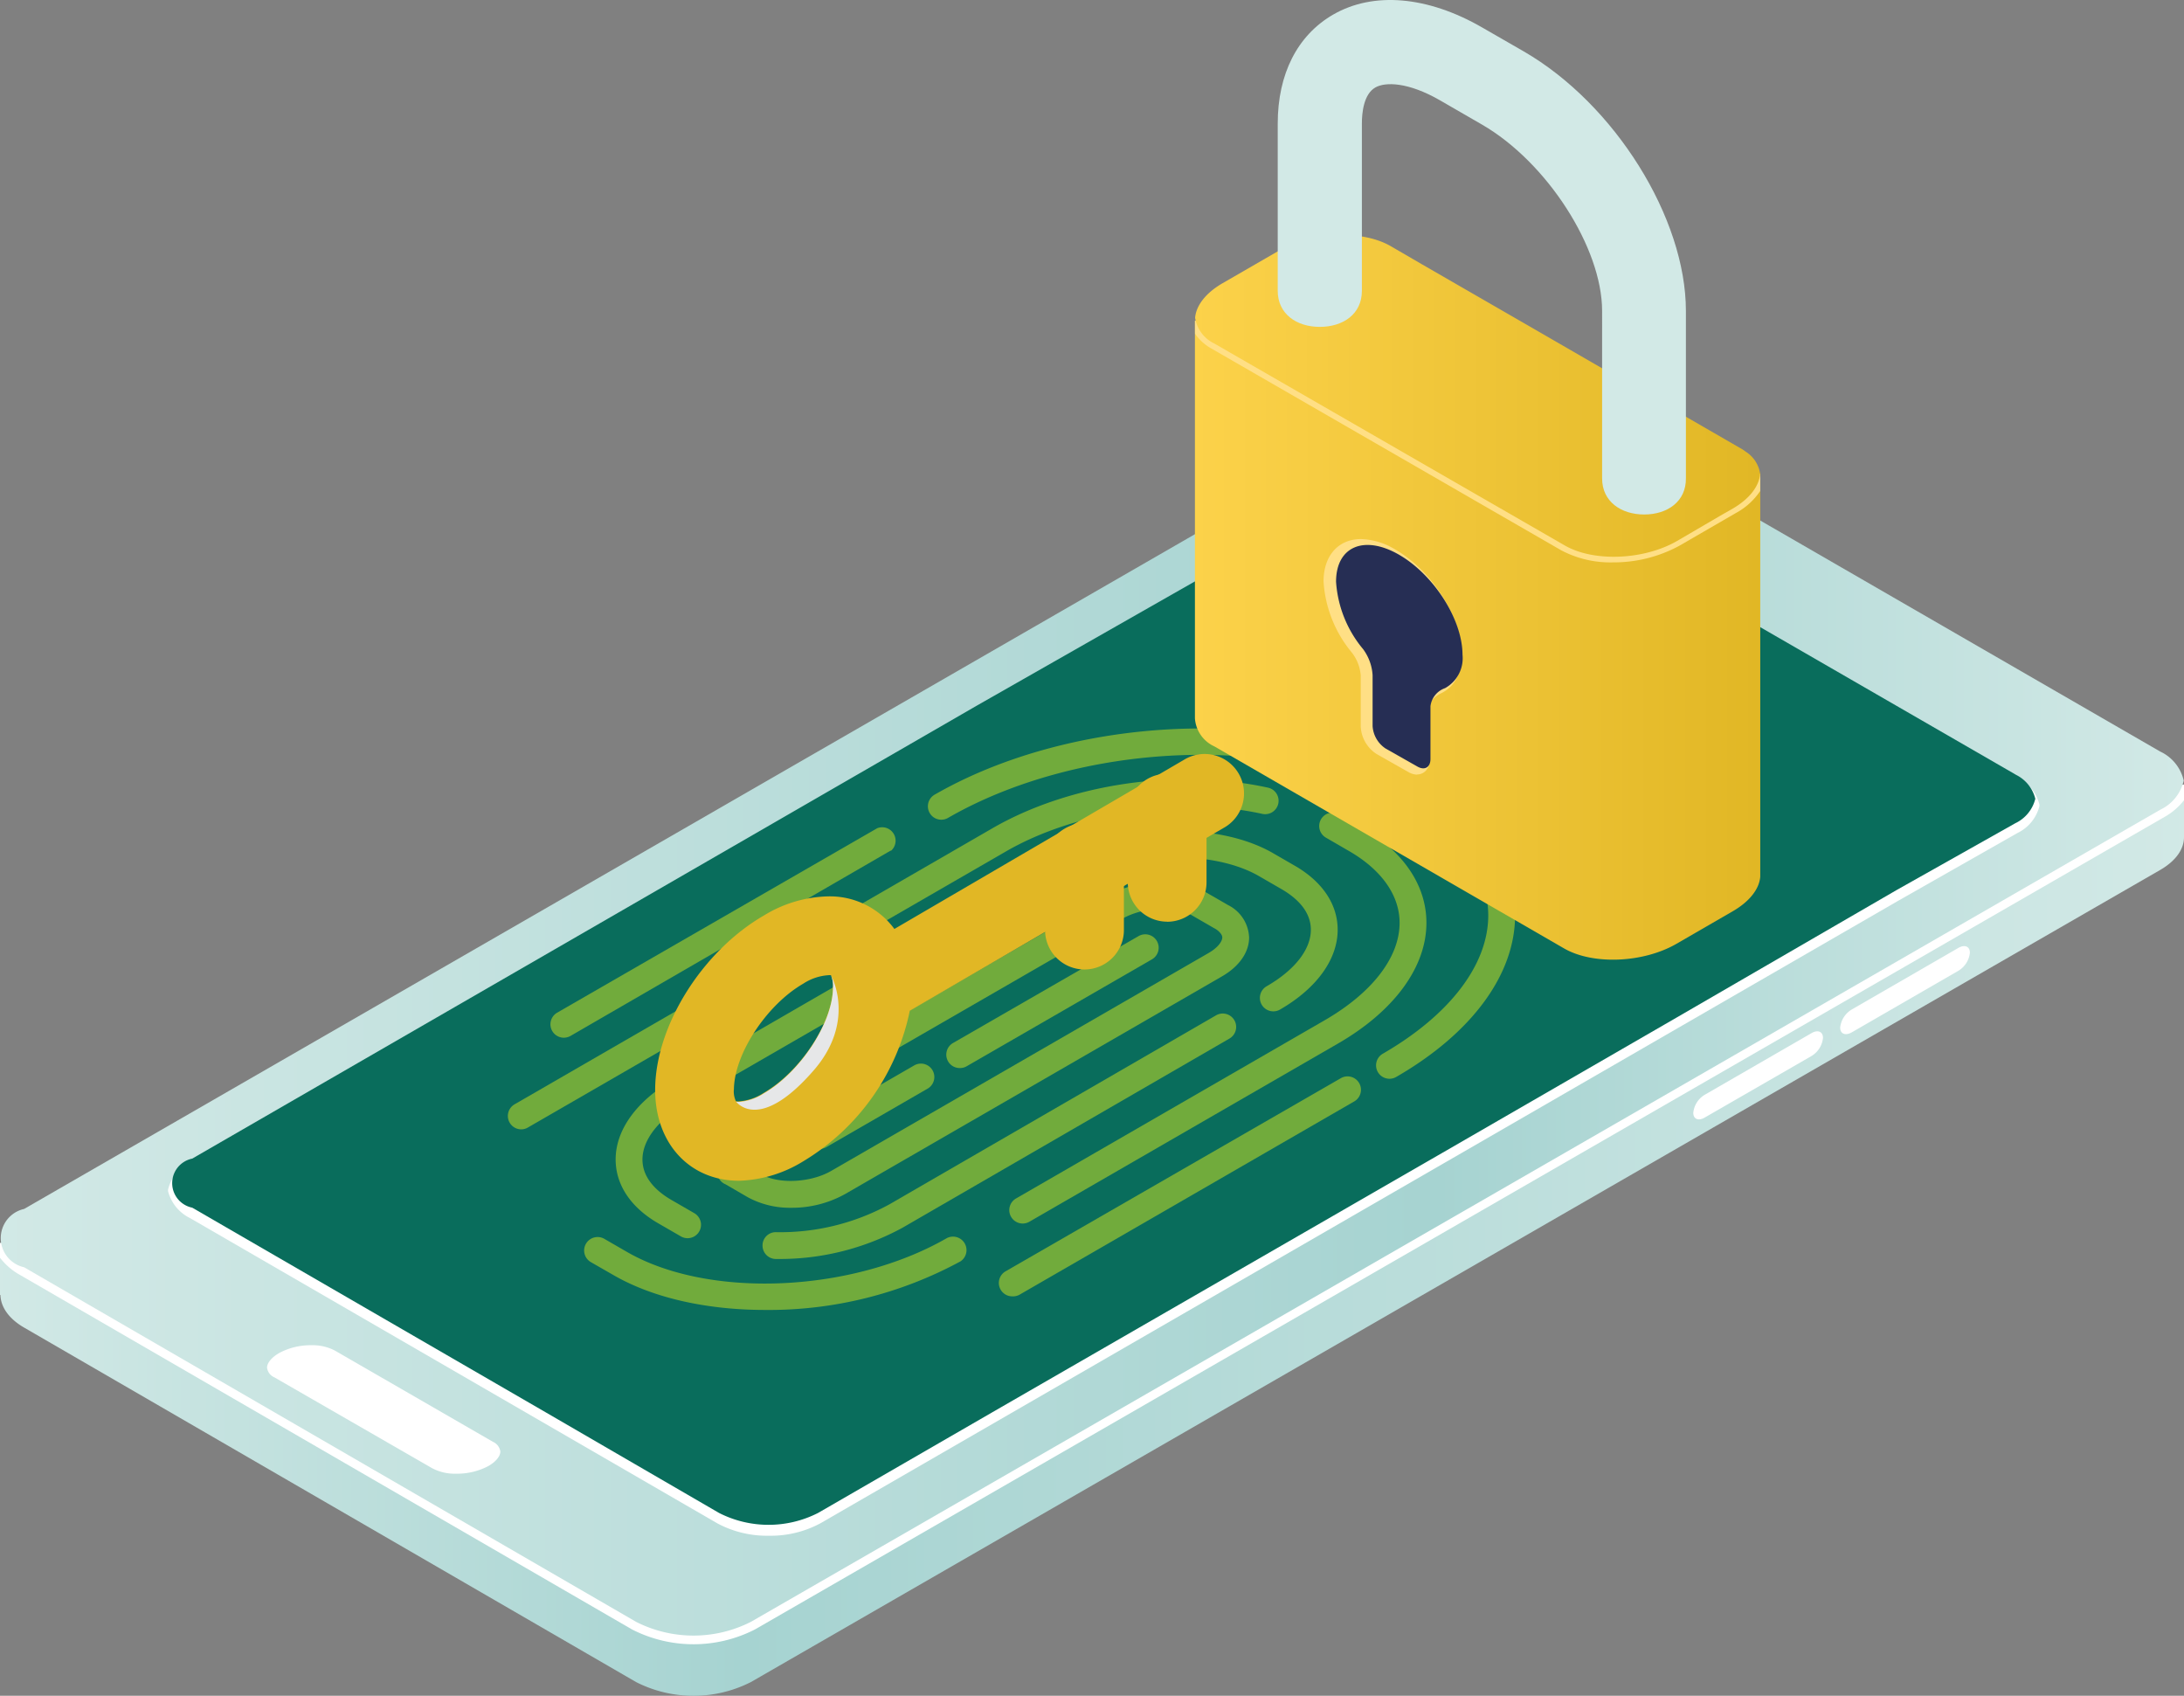 <svg id="Layer_1" data-name="Layer 1" xmlns="http://www.w3.org/2000/svg" xmlns:xlink="http://www.w3.org/1999/xlink" viewBox="0 0 242.65 188.37"><rect x="0" y="0" width="242.65" height="188.37" fill="#808080" stroke="none"/><defs><linearGradient id="linear-gradient" x1="-297.77" y1="390.33" x2="-296.77" y2="390.33" gradientTransform="matrix(242.65, 0, 0, -139.95, 72253.95, 54744.61)" gradientUnits="userSpaceOnUse"><stop offset="0" stop-color="#d2e9e6"/><stop offset="0.34" stop-color="#a6d3d1"/><stop offset="1" stop-color="#d2e9e6"/></linearGradient><linearGradient id="linear-gradient-2" x1="-297.77" y1="390.32" x2="-296.77" y2="390.32" gradientTransform="matrix(242.58, 0, 0, -139.07, 72231.99, 54393.73)" gradientUnits="userSpaceOnUse"><stop offset="0" stop-color="#d2e9e6"/><stop offset="0.66" stop-color="#a6d3d1"/><stop offset="1" stop-color="#d2e9e6"/></linearGradient><linearGradient id="linear-gradient-3" x1="-294.24" y1="388.92" x2="-293.24" y2="388.92" gradientTransform="matrix(62.81, 0, 0, -70.97, 18613.66, 27672.65)" gradientUnits="userSpaceOnUse"><stop offset="0" stop-color="#fcd24a"/><stop offset="1" stop-color="#e1b725"/></linearGradient><linearGradient id="linear-gradient-4" x1="-294.24" y1="386.1" x2="-293.24" y2="386.1" gradientTransform="matrix(62.78, 0, 0, -35.75, 18604.99, 13845.79)" xlink:href="#linear-gradient-3"/><linearGradient id="linear-gradient-5" x1="-291.53" y1="379.28" x2="-290.53" y2="379.28" gradientTransform="matrix(8.76, 0, 0, -16.24, 2444.34, 6255.32)" xlink:href="#linear-gradient-3"/><linearGradient id="linear-gradient-6" x1="-289.43" y1="379.27" x2="-288.43" y2="379.27" gradientTransform="matrix(8.76, 0, 0, -16.23, 2435.17, 6253.7)" xlink:href="#linear-gradient-3"/><linearGradient id="linear-gradient-7" x1="-297.25" y1="387.49" x2="-296.25" y2="387.49" gradientTransform="matrix(65.29, 0, 0, -47.34, 19295.73, 18449.88)" xlink:href="#linear-gradient-3"/></defs><title>ic-set-password</title><path d="M242.65,87.15V93h0c0,1.32-.9,2.62-2.62,3.62L83.42,186.85a14.09,14.09,0,0,1-12.74,0l-68-39.38c-1.73-1-2.6-2.32-2.63-3.62H0v-5.76l10.28-2.39L159.14,49.94a14.13,14.13,0,0,1,12.73,0L237.4,87.77Z" transform="translate(0 0)" fill="url(#linear-gradient)"/><path d="M242.65,87.15v1.74a7.18,7.18,0,0,1-2.17,1.86L83.88,181a15,15,0,0,1-13.66,0l-68-39.38A7.22,7.22,0,0,1,0,139.71v-1.62l10.29-2.39L159.14,49.94a14.13,14.13,0,0,1,12.73,0L237.4,87.77Z" transform="translate(0 0)" fill="#fff"/><path d="M242.62,86.71a4.74,4.74,0,0,1-2.6,3.23L83.42,180.16a14.09,14.09,0,0,1-12.74,0l-68-39.39a3.32,3.32,0,0,1,0-6.48L159.14,44.14a14,14,0,0,1,12.74,0L240,83.48A4.72,4.72,0,0,1,242.62,86.71Z" transform="translate(0 0)" fill="url(#linear-gradient-2)"/><path d="M85.41,170.59a11.65,11.65,0,0,1-5.72-1.38l-58.57-33.9a4.62,4.62,0,0,1-2.45-3v-.16a4.59,4.59,0,0,1,2.47-3.06l25.73-14.86L71.3,100.1l37-21.36,31.61-18,14.16-8.18a12.63,12.63,0,0,1,11.42,0L224,86.29l.14.09a4.53,4.53,0,0,1,2.45,3l0,.08,0,.08a4.57,4.57,0,0,1-2.46,3L211,100l-49.59,28.64L91.13,169.22A11.64,11.64,0,0,1,85.41,170.59Z" transform="translate(0 0)" fill="#fff"/><path d="M226.13,88.73a4.1,4.1,0,0,1-2.23,2.72l-13.15,7.4L186.33,113l-25.18,14.54L110.21,156.9,90.89,168.06a12.12,12.12,0,0,1-11,0L60.66,156.9l-39.3-22.75a2.78,2.78,0,0,1,0-5.45l.55-.32,25.19-14.54,24.43-14.1,37-21.36,31.61-18,14.17-8.18a12.14,12.14,0,0,1,11,0l14.17,8.18,44.36,25.6.13.08A4.07,4.07,0,0,1,226.13,88.73Z" transform="translate(0 0)" fill="#096d5c"/><path d="M50.68,163.7a5.42,5.42,0,0,1-2.65-.6L30.49,153a1.35,1.35,0,0,1-.82-1.08c0-.52.5-1.13,1.32-1.61a7.33,7.33,0,0,1,3.58-.88,5.32,5.32,0,0,1,2.65.6l17.55,10.13a1.39,1.39,0,0,1,.82,1.07c0,.54-.5,1.14-1.33,1.62A7.44,7.44,0,0,1,50.68,163.7Z" transform="translate(0 0)" fill="#fff"/><path d="M218.86,105.83a2.64,2.64,0,0,1-1.27,2l-11.86,6.85c-.71.4-1.28.16-1.28-.54h0a2.66,2.66,0,0,1,1.28-2l11.86-6.85c.7-.4,1.27-.16,1.27.53Z" transform="translate(0 0)" fill="#fff"/><path d="M202.54,115.3a2.66,2.66,0,0,1-1.27,2l-11.87,6.84c-.7.41-1.27.17-1.27-.53h0a2.63,2.63,0,0,1,1.27-2l11.87-6.85c.7-.41,1.27-.17,1.27.53Z" transform="translate(0 0)" fill="#fff"/><path d="M112.46,144a1.49,1.49,0,0,1-.74-2.78L149,119.75a1.49,1.49,0,0,1,1.49,2.58l-37.24,21.5A1.53,1.53,0,0,1,112.46,144Z" transform="translate(0 0)" fill="#71ab3c"/><path d="M154.38,119.83a1.49,1.49,0,0,1-.75-2.78c7.45-4.3,11.72-9.9,11.72-15.36,0-4.41-2.86-8.49-8.06-11.49l-2.5-1.44c-12.64-7.3-34.83-6.35-49.49,2.11a1.49,1.49,0,0,1-1.49-2.58h0c15.48-8.93,39-9.88,52.47-2.11l2.5,1.44c6.16,3.56,9.55,8.55,9.55,14.07,0,6.56-4.81,13.1-13.21,17.94A1.47,1.47,0,0,1,154.38,119.83Z" transform="translate(0 0)" fill="#71ab3c"/><path d="M62.64,115.27a1.49,1.49,0,0,1-.74-2.78L97.46,92A1.49,1.49,0,0,1,99,94.5l-.07,0L63.39,115.07A1.53,1.53,0,0,1,62.64,115.27Z" transform="translate(0 0)" fill="#71ab3c"/><path d="M85,145.51c-6.31,0-12.34-1.27-16.84-3.87l-2.51-1.44a1.49,1.49,0,0,1,1.49-2.59l2.51,1.45c9.07,5.24,25,4.55,35.57-1.54a1.5,1.5,0,0,1,1.5,2.59A44.65,44.65,0,0,1,85,145.51Z" transform="translate(0 0)" fill="#71ab3c"/><path d="M113.63,135.91a1.49,1.49,0,0,1-.75-2.78l34.3-19.8c5.29-3.06,8.32-7,8.32-10.82,0-3.05-2-5.9-5.66-8l-2.5-1.45a1.49,1.49,0,1,1,1.49-2.58h0l2.5,1.45c4.61,2.66,7.15,6.42,7.15,10.58,0,4.92-3.58,9.8-9.81,13.4l-34.3,19.8A1.49,1.49,0,0,1,113.63,135.91Z" transform="translate(0 0)" fill="#71ab3c"/><path d="M57.92,125.45a1.49,1.49,0,0,1-.75-2.78L110.27,92c8.56-4.94,20.57-6.71,30.59-4.51a1.49,1.49,0,1,1-.64,2.91c-9.19-2-20.63-.34-28.46,4.18l-53.1,30.66A1.47,1.47,0,0,1,57.92,125.45Z" transform="translate(0 0)" fill="#71ab3c"/><path d="M86.45,139.85H86.2a1.49,1.49,0,0,1-1.48-1.5,1.47,1.47,0,0,1,1.47-1.48h0a25.27,25.27,0,0,0,12.59-3.07l36.3-21a1.49,1.49,0,1,1,1.49,2.58l-36.3,21A28.53,28.53,0,0,1,86.45,139.85Z" transform="translate(0 0)" fill="#71ab3c"/><path d="M76.39,137.54a1.47,1.47,0,0,1-.74-.2l-2.51-1.45c-3.06-1.76-4.74-4.28-4.74-7.1,0-3.28,2.33-6.5,6.41-8.86l41.91-24.2c7.26-4.19,18.32-4.61,24.65-1l2.51,1.45c3.06,1.77,4.74,4.29,4.74,7.1,0,3.28-2.33,6.51-6.4,8.86a1.49,1.49,0,1,1-1.5-2.58c3.13-1.8,4.92-4.09,4.92-6.28s-1.77-3.65-3.25-4.51l-2.51-1.45c-5.42-3.13-15.35-2.69-21.67,1L76.3,122.52c-3.13,1.8-4.92,4.09-4.92,6.28s1.77,3.66,3.25,4.51l2.51,1.45a1.49,1.49,0,0,1-.75,2.78Z" transform="translate(0 0)" fill="#71ab3c"/><path d="M87.87,134.16A9.77,9.77,0,0,1,83.1,133l-2.5-1.45A1.49,1.49,0,1,1,82.09,129h0l2.5,1.45c1.93,1.11,5.49.93,7.77-.39l41.92-24.2c1.12-.65,1.52-1.34,1.52-1.73s-.54-.85-.86-1l-2.51-1.45c-1.92-1.11-5.48-.93-7.76.39L81.26,127.11a1.49,1.49,0,0,1-1.49-2.58l43.41-25.07c3.2-1.84,7.92-2,10.74-.38l2.51,1.45a4.2,4.2,0,0,1,2.35,3.61c0,1.64-1.1,3.21-3,4.31l-41.91,24.2A12.14,12.14,0,0,1,87.87,134.16Z" transform="translate(0 0)" fill="#71ab3c"/><path d="M91.07,127.62a1.49,1.49,0,0,1-1.49-1.49,1.47,1.47,0,0,1,.75-1.29l11.27-6.51a1.49,1.49,0,0,1,1.49,2.58h0l-11.27,6.51A1.53,1.53,0,0,1,91.07,127.62Z" transform="translate(0 0)" fill="#71ab3c"/><path d="M106.63,118.64a1.49,1.49,0,0,1-.75-2.78L126.47,104a1.49,1.49,0,1,1,1.49,2.58l-20.59,11.88A1.47,1.47,0,0,1,106.63,118.64Z" transform="translate(0 0)" fill="#71ab3c"/><path d="M195.57,52.62V97.39h0c-.11,1.34-1.15,2.73-3.05,3.83l-6.26,3.62c-3.69,2.13-9.27,2.36-12.47.52L134.92,82.91a3.7,3.7,0,0,1-2.16-3.13V35.62Z" transform="translate(0 0)" fill="url(#linear-gradient-3)"/><path d="M195.57,52.62v1.91A7.59,7.59,0,0,1,192.84,57l-6.27,3.63a15.29,15.29,0,0,1-7.37,1.84,11.69,11.69,0,0,1-5.74-1.34L134.6,38.72a5.46,5.46,0,0,1-1.83-1.65V35.62Z" transform="translate(0 0)" fill="#ffdf85"/><path d="M195.56,52.64c-.12,1.35-1.14,2.73-3,3.83l-1.23.7-5,2.92c-3.69,2.13-9.26,2.35-12.46.51L134.92,38.16a3.83,3.83,0,0,1-2.14-2.86c.11-1.33,1.14-2.72,3-3.81l6.27-3.62c3.69-2.14,9.27-2.37,12.46-.53l3.44,2,12.14,7,23.28,13.45a3.87,3.87,0,0,1,.58.38A3.52,3.52,0,0,1,195.56,52.64Z" transform="translate(0 0)" fill="url(#linear-gradient-4)"/><path d="M157.48,86.05a2,2,0,0,1-1-.29l-3.53-2a3.86,3.86,0,0,1-1.77-3.06V75a4.74,4.74,0,0,0-1-2.53,13.68,13.68,0,0,1-3.13-7.88c0-2.87,1.64-4.71,4.17-4.71a7.76,7.76,0,0,1,3.83,1.18c4.06,2.34,7.36,7.57,7.36,11.65,0,2.07-.82,3.6-2.3,4.3-.29.14-1.25.66-1.25,1.42v5.92a1.9,1.9,0,0,1-.37,1.17,1.34,1.34,0,0,1-1.08.51Z" transform="translate(0 0)" fill="#ffdf85"/><path d="M155.44,61.62c-3.88-2.24-7-.91-7,3a13,13,0,0,0,3,7.48A5.41,5.41,0,0,1,152.5,75v5.65a3.23,3.23,0,0,0,1.45,2.5l3.53,2c.8.46,1.45.09,1.45-.84V78.44a2.44,2.44,0,0,1,1.62-2,3.8,3.8,0,0,0,1.94-3.72C162.48,68.83,159.33,63.87,155.44,61.62Z" transform="translate(0 0)" fill="#262e54"/><path d="M182.68,57.15c-2.59,0-4.68-1.45-4.68-4V34.54c0-7-6.12-16.53-13.36-20.71L160,11.15c-3.57-2.06-6.11-2.06-7.2-1.43-1.3.75-1.49,2.83-1.49,4V32.31c0,2.58-2.09,4-4.68,4s-4.67-1.45-4.67-4V13.73c0-5.51,2.18-9.81,6.16-12.11,4.47-2.58,10.5-2.06,16.55,1.43l4.64,2.67c10.11,5.85,18,18.5,18,28.82V53.11C187.35,55.7,185.26,57.15,182.68,57.15Z" transform="translate(0 0)" fill="#d2e9e6"/><path d="M129.67,102.39A4.38,4.38,0,0,0,134.05,98V90.53a4.38,4.38,0,1,0-8.75,0V98a4.38,4.38,0,0,0,4.37,4.38Z" transform="translate(0 0)" fill="url(#linear-gradient-5)"/><path d="M120.49,107.69a4.38,4.38,0,0,0,4.38-4.38V95.83a4.38,4.38,0,0,0-8.76,0v7.48a4.38,4.38,0,0,0,4.38,4.38Z" transform="translate(0 0)" fill="url(#linear-gradient-6)"/><path d="M72.79,121.07c0,5.94,3.83,10.09,9.32,10.09A14.39,14.39,0,0,0,89.24,129a25.48,25.48,0,0,0,11.84-16.72L135.89,92a4.38,4.38,0,1,0-4.38-7.58L99.37,103.19A8.9,8.9,0,0,0,92,99.57a14.26,14.26,0,0,0-7.12,2.12C78,105.66,72.79,114,72.79,121.07Zm8.75,0c0-3.92,3.6-9.43,7.7-11.8a5.76,5.76,0,0,1,2.75-.94,1.24,1.24,0,0,1,.33,0v0a2.64,2.64,0,0,1,.23,1.27c0,3.92-3.6,9.43-7.7,11.8a5.73,5.73,0,0,1-2.74.94,1.27,1.27,0,0,1-.34,0h0a2.59,2.59,0,0,1-.24-1.29Z" transform="translate(0 0)" fill="url(#linear-gradient-7)"/><path d="M81.78,122.36c.07.1,2.6,3.48,8.63-3.47,4.55-5.24,2.17-10.13,1.92-10.5a2.63,2.63,0,0,1,.22,1.27c0,3.92-3.6,9.43-7.69,11.8a5.87,5.87,0,0,1-2.75.94A1.24,1.24,0,0,1,81.78,122.36Z" transform="translate(0 0)" fill="#e6e7e8"/></svg>